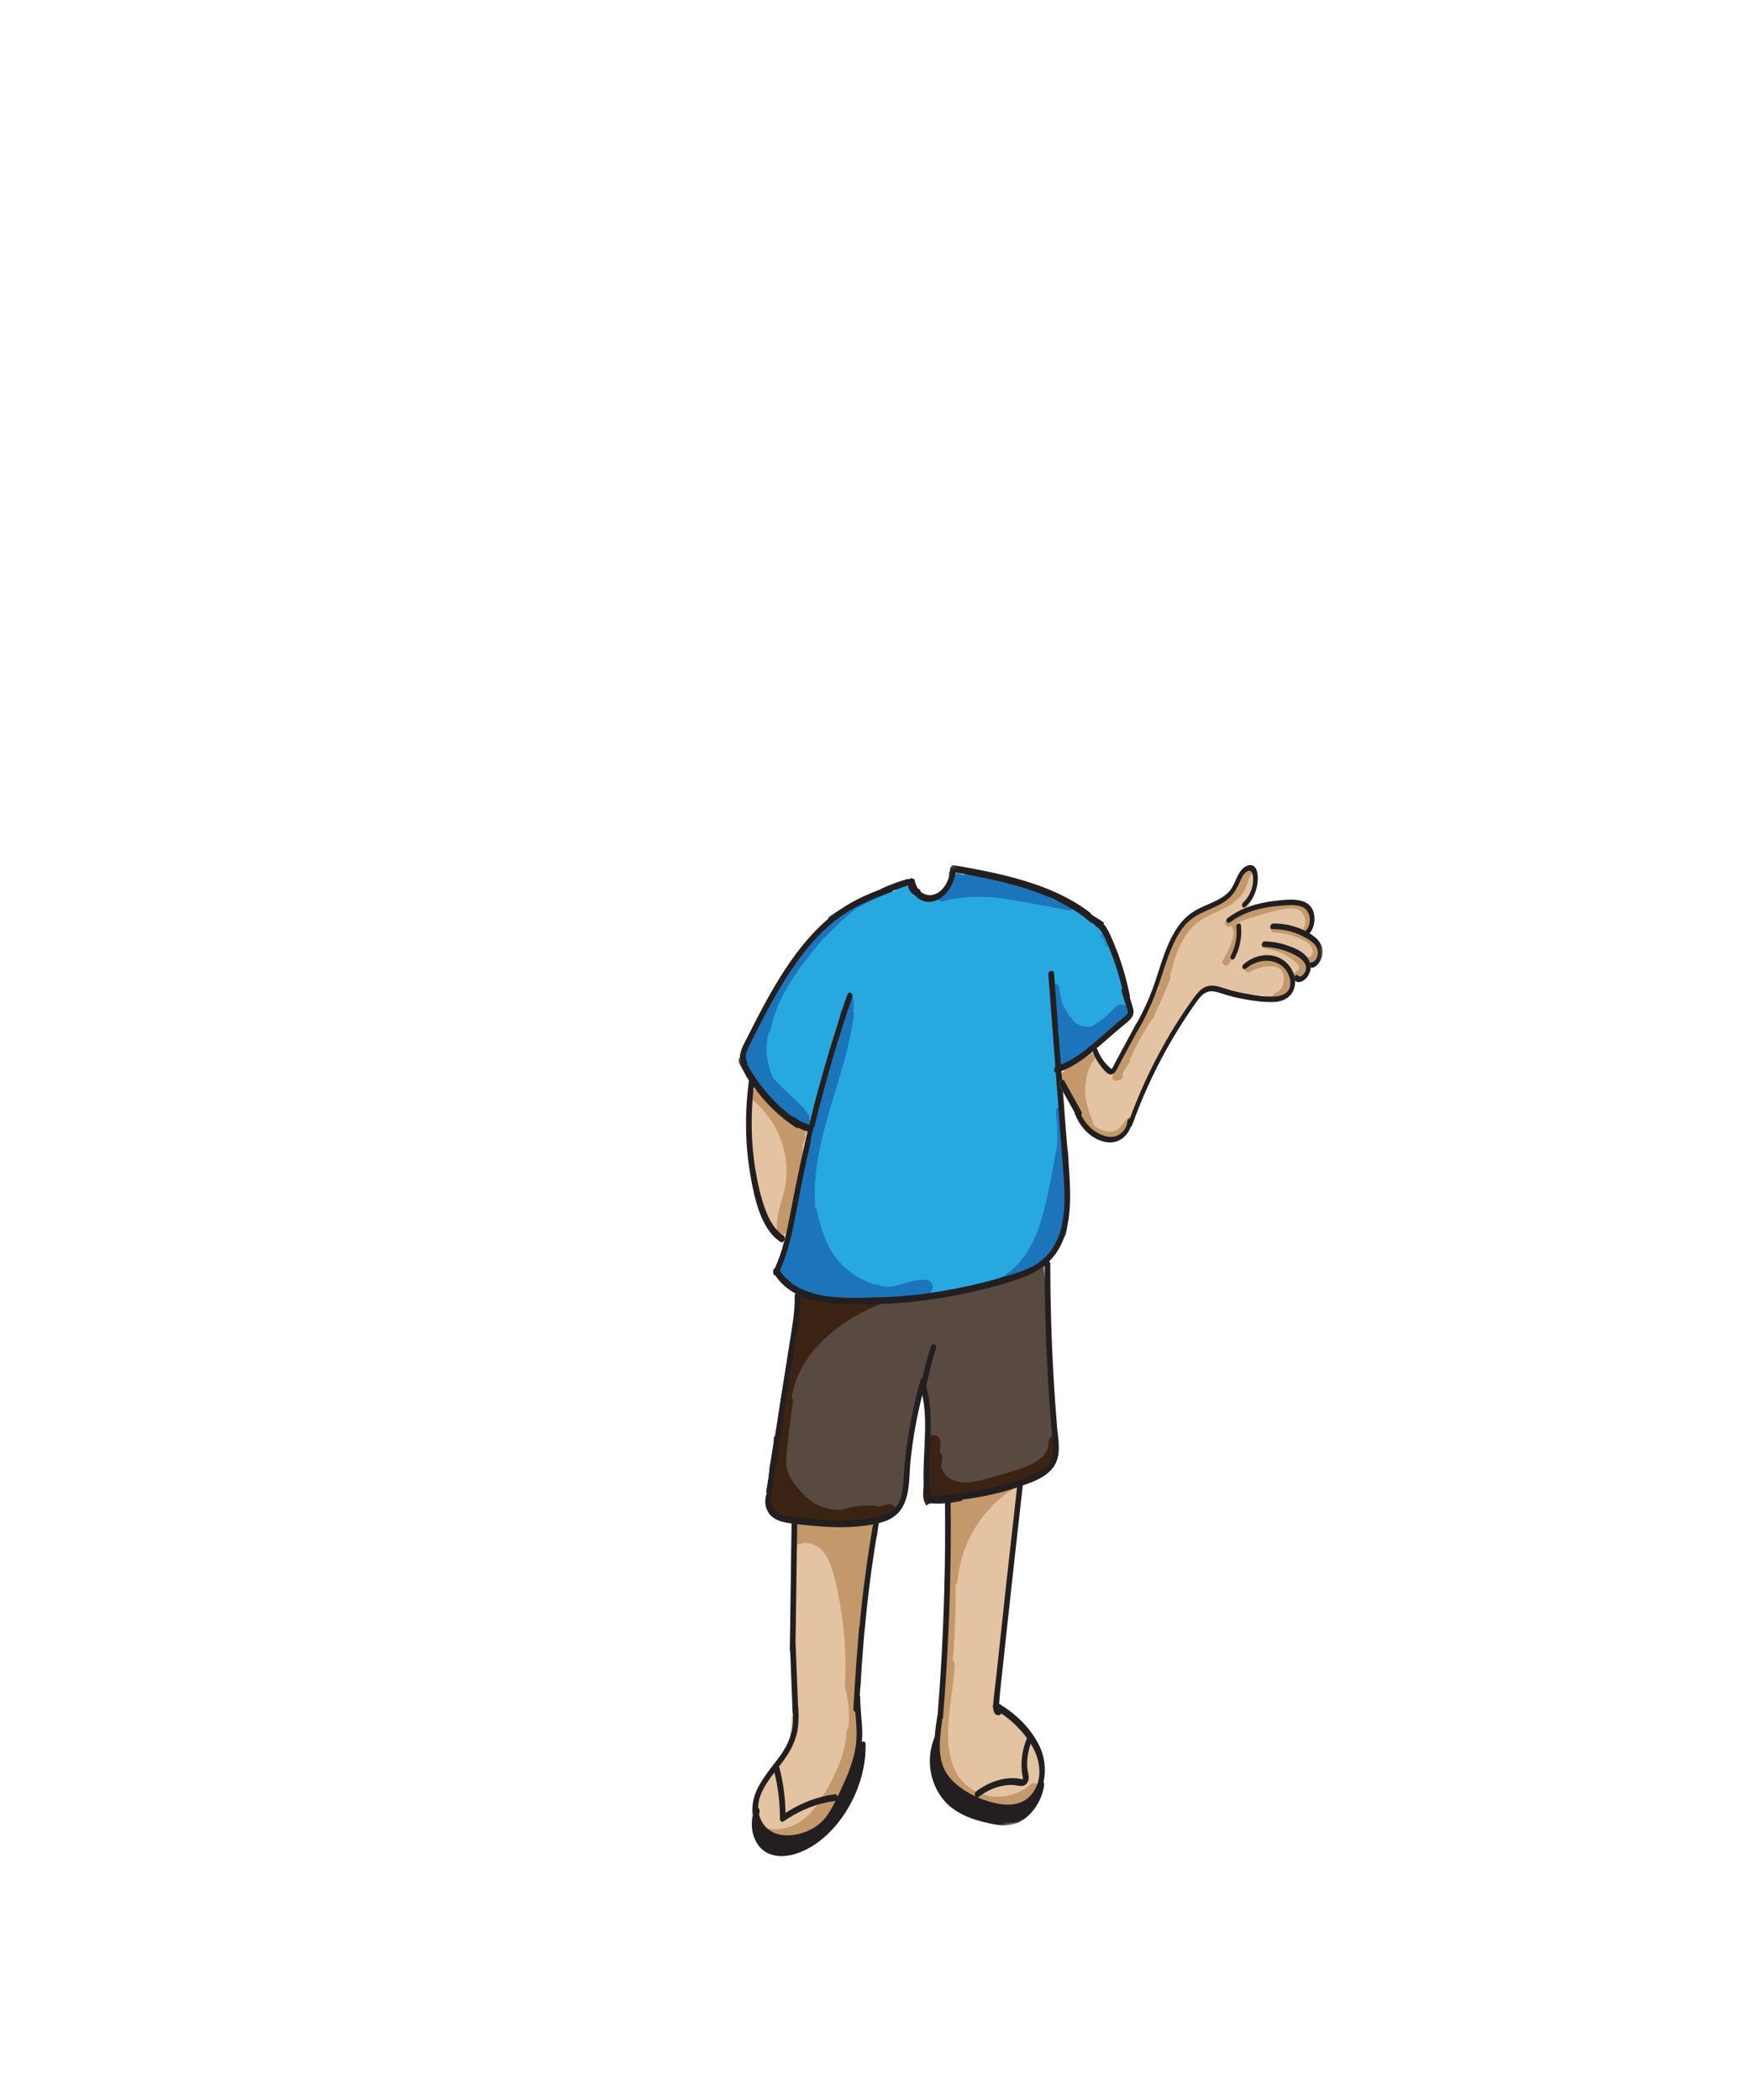 <?xml version="1.0" encoding="UTF-8"?>
<svg width="500px" height="600px" viewBox="0 0 500 600" version="1.1" xmlns="http://www.w3.org/2000/svg" xmlns:xlink="http://www.w3.org/1999/xlink">
    <title>explaining</title>
    <defs>
        <polyline id="path-1" points="167.954 0.961 167.438 278.565 0.628 312 1.143 34.396"></polyline>
        <polyline id="path-3" points="167.954 0.961 167.438 278.565 0.628 312 1.143 34.396"></polyline>
        <polyline id="path-5" points="167.954 0.961 167.438 278.565 0.628 312 1.143 34.396"></polyline>
        <polyline id="path-7" points="167.954 0.961 167.438 278.565 0.628 312 1.143 34.396"></polyline>
        <polyline id="path-9" points="167.954 0.961 167.438 278.565 0.628 312 1.143 34.396"></polyline>
        <polyline id="path-11" points="167.954 0.961 167.438 278.565 0.628 312 1.143 34.396"></polyline>
    </defs>
    <g id="explaining" stroke="none" stroke-width="1" fill="none" fill-rule="evenodd">
        <g id="body" transform="translate(210, 225)">
            <g id="fill" transform="translate(1.406, 22.942)">
                <path d="M95.397,50.619 C94.943,50.954 94.492,51.291 94.04,51.627 C93.835,51.089 93.659,50.543 93.556,49.977 C93.478,49.552 93.609,49.115 94.003,48.886 C94.342,48.69 94.924,48.705 95.184,49.037 C95.441,49.366 95.775,49.691 96.143,49.949 C95.901,50.179 95.651,50.4 95.397,50.619 M112.173,40.553 C111.806,38.652 111.049,36.86 110.354,35.062 C109.63,33.191 108.906,31.32 108.182,29.449 C108.138,29.336 108.076,29.235 108.006,29.141 C108.064,29.003 108.12,28.864 108.177,28.725 C107.6,26.926 107.007,25.132 106.342,23.37 C106.335,23.346 106.343,23.321 106.335,23.297 C106,22.337 105.665,21.378 105.33,20.418 C105.243,20.17 105.102,19.956 104.87,19.821 C104.865,19.818 104.857,19.817 104.852,19.814 C104.129,18.271 103.305,16.775 102.347,15.339 C101.401,14.937 100.494,14.444 99.635,13.876 C99.511,13.81 99.415,13.717 99.339,13.607 C99.33,13.595 99.322,13.583 99.313,13.57 C99.284,13.523 99.26,13.473 99.24,13.421 C99.128,13.183 99.116,12.916 99.221,12.65 C95.271,10.277 91.147,8.179 86.872,6.514 C79.815,3.766 72.006,3.757 64.967,0.927 C63.947,2.194 62.7,3.466 61.448,4.306 C60.947,5.758 60.277,7.271 58.977,8.171 C57.285,9.343 54.992,9.238 53.185,8.283 C52.878,8.343 52.566,8.372 52.248,8.342 C51.008,8.226 50.035,7.565 49.293,6.601 C49.008,6.231 49.178,5.709 49.485,5.408 C49.441,5.239 49.398,5.07 49.372,4.893 C49.222,4.715 49.079,4.532 48.938,4.348 C47.594,4.761 46.275,5.252 44.961,5.763 C44.949,6.128 44.746,6.476 44.281,6.598 C41.821,7.247 39.273,7.829 36.886,8.765 C22.659,18.25 11.806,32.441 6.185,49.57 C6.125,49.754 6.105,49.925 6.065,50.102 C4.626,52.497 3.108,54.853 1.467,57.141 C2.498,58.812 3.864,60.336 5.076,61.729 C7.215,64.188 9.543,66.642 10.959,69.599 C11.628,70.03 12.307,70.442 13.042,70.762 C13.88,71.126 14.255,72.044 14.246,72.918 C14.397,72.93 14.547,72.941 14.701,72.942 C15.228,72.946 15.615,73.355 15.663,73.857 C16.131,74.078 16.615,74.268 17.119,74.416 C18.117,74.71 19.056,75.727 18.964,76.821 C18.755,79.337 18.031,81.707 17.244,84.067 C17.771,85.091 17.506,86.034 16.877,86.676 C18.373,87.144 20.126,86.969 21.325,85.986 C19.117,97.537 17.054,109.116 15.103,120.716 C17.427,121.859 19.85,122.795 22.151,123.986 C22.251,124.038 22.334,124.106 22.421,124.169 C24.189,124.624 25.951,125.124 27.729,125.508 C30.985,124.872 34.384,125.534 37.683,125.366 C42.181,125.137 46.649,124.42 51.139,124.079 C53.402,123.908 55.668,123.761 57.934,123.599 C58.346,123.495 58.758,123.389 59.17,123.286 C63.207,122.288 67.295,121.408 71.447,121.056 C71.927,121.015 72.409,120.995 72.891,120.976 C72.788,120.525 72.966,120.046 73.561,119.955 C78.137,119.258 81.715,116.203 85.774,114.216 C85.799,114.175 85.809,114.133 85.841,114.093 C87.978,111.445 90.522,109.28 91.799,106.048 C92.197,105.042 92.496,104.016 92.731,102.977 C92.978,101.769 93.17,100.548 93.294,99.313 C93.401,98.108 93.447,96.894 93.452,95.679 C93.453,95.394 93.561,95.183 93.716,95.029 C93.701,94.678 93.683,94.326 93.671,93.974 C93.479,92.638 93.281,91.301 93.259,89.95 C93.083,87.554 93.066,85.14 92.716,82.759 C92.683,82.536 92.735,82.346 92.818,82.176 C92.472,78.914 92.049,75.66 91.911,72.381 C91.9,72.132 91.984,71.947 92.102,71.798 C91.719,69.386 91.02,67.016 91.14,64.551 C91.15,64.36 91.227,64.191 91.335,64.044 C91.322,63.939 91.31,63.834 91.297,63.729 C91.25,63.651 91.202,63.572 91.175,63.471 C90.807,62.068 90.756,60.646 90.755,59.203 C90.755,58.685 91.05,58.401 91.409,58.313 C92.129,57.179 93.433,56.598 94.468,55.828 C94.456,55.611 94.435,55.392 94.417,55.174 C95.585,54.343 96.74,53.465 97.811,52.508 C101.513,49.729 105.157,46.9 108.146,43.344 C108.324,43.212 108.504,43.083 108.681,42.951 C109.355,42.446 110.07,42.012 110.276,41.151 C110.42,41.635 111.006,41.911 111.475,41.783 C112.03,41.63 112.276,41.085 112.173,40.553" id="Fill-1" fill="#27A9E0"></path>
                <path d="M44.534,5.755 C44.522,6.12 44.32,6.467 43.86,6.589 C40.122,7.584 36.172,8.403 32.927,10.618 C32.382,10.99 31.865,10.692 31.64,10.23 C29.603,11.351 27.602,12.54 25.644,13.801 C25.235,14.064 25.126,14.476 25.206,14.848 C22.594,17.285 20.222,19.964 18.134,22.867 C18.052,22.98 18.01,23.109 17.996,23.243 C15.722,25.998 13.587,28.868 11.638,31.863 C11.114,32.667 10.573,33.49 10.042,34.33 C9.982,34.395 9.917,34.449 9.87,34.542 C9.818,34.642 9.772,34.745 9.721,34.846 C8.384,37 7.148,39.27 6.496,41.67 C6.292,41.673 6.09,41.709 5.892,41.761 C5.45,42.737 4.981,43.702 4.457,44.636 C3.325,47.472 1.47,49.99 0.437,52.887 C0.347,53.138 0.187,53.298 -1.0658141e-14,53.4 C0.182,54.441 0.582,55.428 1.092,56.374 C0.897,56.589 0.788,56.882 0.884,57.248 C2.138,62.032 6.43,64.811 9.601,68.255 C9.833,68.505 10.107,68.575 10.369,68.543 C10.542,68.852 10.71,69.164 10.862,69.485 C11.526,69.917 12.198,70.335 12.928,70.654 C13.449,70.882 13.787,71.33 13.968,71.846 C14.304,72.027 14.637,72.212 14.994,72.364 C15.433,72.55 15.89,72.656 16.332,72.658 C16.349,72.672 16.363,72.689 16.381,72.702 C17.112,73.237 18.085,73.509 18.987,73.449 C19.31,73.427 19.572,73.314 19.772,73.055 C19.977,72.79 20.013,72.507 19.951,72.183 C19.923,72.03 19.875,71.881 19.827,71.733 C19.889,71.255 19.801,70.761 19.54,70.345 C19.326,70.004 19.014,69.72 18.655,69.533 C18.551,69.13 18.347,68.749 18.024,68.437 C15.334,65.835 12.576,63.285 9.975,60.593 C9.871,60.486 9.772,60.378 9.67,60.271 C9.623,60.206 9.574,60.142 9.527,60.077 C7.586,56.032 7.128,51.405 8.217,47.052 C8.472,46.965 8.683,46.761 8.753,46.397 C10.664,36.317 17.262,28.147 23.616,20.431 C23.718,20.308 23.773,20.179 23.809,20.048 C24.025,20.04 24.245,19.961 24.438,19.751 C27.121,16.852 30.022,14.164 33.111,11.702 C37.126,9.517 41.285,7.6 45.567,5.984 C45.994,5.823 46.178,5.474 46.21,5.113 C45.649,5.321 45.092,5.537 44.534,5.755" id="Fill-3" fill="#1C75BB"></path>
                <path d="M53.155,117.771 C50.516,117.52 47.995,118.421 45.5,119.137 C43.52,119.705 41.393,120.148 39.688,119.226 C39.266,118.997 38.791,118.934 38.342,119.008 C34.448,117.764 30.975,115.505 28.248,112.412 C24.685,108.372 23.184,103.16 22.038,98.011 C21.951,97.623 21.78,97.33 21.564,97.104 C20.28,82.708 26.171,68.632 29.869,54.948 C31.04,50.618 31.979,46.249 32.575,41.801 C32.618,41.484 32.536,41.183 32.388,40.911 C32.647,39.622 32.63,38.286 32.307,37.007 C32.204,36.599 31.772,36.254 31.343,36.273 C30.864,36.294 30.554,36.579 30.379,37.007 C29.938,38.083 29.586,39.189 29.277,40.31 C28.889,40.681 28.654,41.215 28.575,41.801 C27.002,53.553 22.522,64.635 19.732,76.102 C19.781,76.298 19.809,76.498 19.793,76.704 C19.598,79.061 18.951,81.289 18.228,83.501 C18.198,83.689 18.169,83.878 18.14,84.066 C18.662,85.226 18.2,86.273 17.353,86.868 C17.087,87.685 16.797,88.492 16.375,89.244 C15.695,91.808 15.709,94.814 15.223,97.324 C14.558,100.765 13.629,104.159 12.449,107.46 C12.357,108.005 12.259,108.55 12.15,109.091 C11.766,110.992 11.255,112.886 10.49,114.671 C10.303,115.106 10.14,115.535 10.02,115.97 C10.195,116.203 10.361,116.441 10.518,116.684 C10.671,116.861 10.821,117.04 10.985,117.208 C11.208,117.436 11.44,117.656 11.68,117.868 C11.801,117.974 11.923,118.078 12.047,118.18 C12.08,118.208 12.103,118.226 12.13,118.247 C13.209,119.035 14.349,119.716 15.539,120.324 C17.968,121.566 20.528,122.533 22.948,123.797 C23.043,123.847 23.123,123.912 23.207,123.973 C23.377,124.018 23.548,124.058 23.718,124.103 C28.985,124.183 34.315,123.67 39.574,123.425 C39.575,123.425 39.575,123.424 39.576,123.424 C41.537,123.928 43.613,123.737 45.618,123.247 C48.136,122.631 50.532,121.521 53.155,121.771 C54.232,121.874 55.155,120.778 55.155,119.771 C55.155,118.604 54.235,117.874 53.155,117.771" id="Fill-5" fill="#1C75BB"></path>
                <path d="M81.257,116.727 C81.914,116.494 82.571,116.261 83.226,116.02 C83.401,115.956 83.574,115.889 83.749,115.823 C84.799,115.196 85.855,114.58 86.944,114.041 C86.97,114.001 86.98,113.959 87.012,113.919 C88.063,112.606 89.212,111.411 90.259,110.146 C90.415,109.815 90.564,109.479 90.702,109.142 C91.07,108.245 91.348,107.326 91.593,106.398 C92.093,106.204 92.528,105.851 92.832,105.343 C93.327,104.515 93.349,103.583 93.424,102.649 C93.454,102.275 93.484,101.9 93.514,101.526 C93.775,100.113 93.896,98.673 93.858,97.238 C93.857,97.182 93.844,97.128 93.837,97.073 C93.913,95.693 93.904,94.31 93.822,92.932 C93.91,92.468 93.845,92.059 93.676,91.714 C93.612,91.506 93.528,91.308 93.411,91.132 C93.41,91.073 93.413,91.015 93.412,90.956 C93.41,90.819 93.394,90.685 93.364,90.555 C93.543,90.394 93.67,90.158 93.693,89.842 C93.81,88.178 93.785,86.517 93.639,84.865 C93.729,84.388 93.82,83.914 93.911,83.439 C93.88,83.17 93.858,82.901 93.819,82.633 C93.795,82.473 93.811,82.328 93.849,82.194 C93.741,81.423 93.631,80.653 93.551,79.879 C93.361,79.719 93.148,79.588 92.918,79.496 C92.9,79.243 92.881,78.991 92.861,78.738 C92.928,77.835 92.862,76.927 92.649,76.017 C92.631,73.727 92.48,71.442 92.169,69.162 C91.996,67.892 90.07,68.433 90.24,69.693 C90.72,73.208 90.788,76.764 90.512,80.299 C90.449,80.438 90.397,80.59 90.362,80.762 C88.871,88.248 87.8,96.024 85.231,103.237 C83.101,109.214 79.394,114.823 73.511,117.604 C72.239,118.205 72.274,119.505 72.941,120.385 C74.183,119.456 75.734,118.827 77.077,118.279 C78.454,117.717 79.857,117.224 81.257,116.727" id="Fill-7" fill="#1C75BB"></path>
                <path d="M94.553,10.233 C92.859,9.925 91.165,9.605 89.471,9.284 C89.391,9.127 89.269,8.983 89.049,8.887 C88.823,8.789 88.597,8.691 88.37,8.592 C88.367,8.214 88.159,7.84 87.671,7.678 C86.695,7.356 85.718,7.033 84.74,6.711 C84.74,6.633 84.719,6.559 84.701,6.484 C84.734,6.478 84.77,6.482 84.8,6.474 C85.88,6.879 87.022,7.138 88.169,7.393 C87.46,7.088 86.749,6.787 86.032,6.505 C85.453,6.278 84.865,6.084 84.278,5.891 C84.16,5.818 84.025,5.769 83.864,5.746 C78.477,4.05 72.752,3.588 67.341,1.97 C66.915,1.958 66.486,1.959 66.049,1.989 C66.046,1.99 66.041,1.992 66.037,1.993 C65.312,1.966 64.585,1.972 63.858,1.978 C63.153,1.737 62.444,1.518 61.705,1.476 C61.694,1.511 61.682,1.547 61.672,1.583 C61.669,1.596 61.664,1.609 61.66,1.623 C61.565,1.144 61.237,0.699 60.688,0.724 C60.203,0.745 59.615,1.168 59.688,1.724 C59.73,2.042 59.748,2.362 59.736,2.683 C59.731,2.836 59.715,2.986 59.702,3.138 C59.702,3.148 59.703,3.143 59.702,3.148 C59.7,3.16 59.7,3.162 59.694,3.19 C59.676,3.279 59.66,3.369 59.642,3.459 C59.577,3.757 59.49,4.051 59.383,4.337 C59.379,4.35 59.344,4.433 59.328,4.475 C59.309,4.519 59.276,4.592 59.27,4.604 C59.197,4.756 59.118,4.905 59.035,5.051 C58.959,5.184 58.877,5.314 58.792,5.441 C58.749,5.504 58.705,5.566 58.66,5.629 C58.644,5.655 58.645,5.654 58.635,5.669 C58.63,5.673 58.635,5.667 58.623,5.682 C58.42,5.931 58.202,6.167 57.965,6.383 C57.865,6.475 57.761,6.563 57.654,6.648 C57.627,6.667 57.577,6.704 57.563,6.713 C57.501,6.757 57.438,6.8 57.373,6.841 C57.233,6.932 57.087,7.016 56.94,7.094 C56.871,7.13 56.803,7.165 56.734,7.197 C56.697,7.215 56.452,7.317 56.636,7.243 C56.136,7.445 55.782,7.909 55.938,8.472 C56.051,8.885 56.517,9.262 56.968,9.219 C57.179,9.517 57.538,9.703 57.998,9.58 C63.995,7.965 70.043,8.017 76.148,8.958 C82.126,9.879 88.072,11.079 94.022,12.162 C95.281,12.391 95.82,10.463 94.553,10.233" id="Fill-9" fill="#1C75BB"></path>
                <path d="M103.687,20.11 C104.142,21.041 104.509,21.976 104.798,22.938 C104.851,22.771 104.906,22.606 104.958,22.439 C104.475,21.209 103.956,19.994 103.367,18.811 C103.267,19.087 103.163,19.361 103.063,19.637 C103.308,19.671 103.539,19.807 103.687,20.11" id="Fill-11" fill="#1C75BB"></path>
                <path d="M110.744,39.828 C109.807,38.891 108.14,38.844 107.208,39.828 C106.275,40.813 105.292,41.766 104.291,42.696 C103.582,43.273 102.849,43.815 102.056,44.336 C101.563,44.66 101.056,44.96 100.551,45.264 C100.369,45.268 100.186,45.288 100,45.33 C99.913,45.35 99.825,45.361 99.738,45.378 C99.305,45.416 98.872,45.413 98.438,45.376 C97.978,45.29 97.53,45.164 97.092,45.001 C96.693,44.809 96.312,44.587 95.95,44.333 C95.648,44.076 95.367,43.798 95.108,43.497 C95.002,43.345 94.89,43.196 94.795,43.035 C94.61,42.726 94.351,42.47 94.055,42.266 C94.006,42.218 93.955,42.173 93.916,42.105 C93.67,41.687 93.485,41.242 93.301,40.797 C91.86,39.416 91.481,36.152 91.331,34.4 C91.177,32.613 88.691,32.595 88.848,34.4 C89.069,36.967 89.429,39.764 90.812,41.787 C90.624,42.015 90.513,42.321 90.551,42.704 C90.559,42.784 90.567,42.864 90.575,42.944 C90.073,43.712 89.97,44.705 90.477,45.558 C90.611,45.784 90.755,46.001 90.905,46.213 C91.102,48.169 91.3,50.125 91.497,52.082 C91.476,52.103 91.452,52.12 91.432,52.141 C90.497,53.167 90.047,54.677 90.503,56.019 C90.906,57.206 91.973,57.981 93.246,57.81 C93.636,57.758 93.963,57.626 94.244,57.444 C94.358,57.443 94.474,57.432 94.59,57.402 C95.005,57.134 95.418,56.87 95.782,56.572 C96.098,56.313 96.509,56.224 96.863,56.385 C97.313,55.536 97.694,54.657 98.038,53.762 C98.104,53.721 98.174,53.682 98.239,53.641 C99.743,52.69 101.206,51.676 102.622,50.599 C104.35,49.287 106.008,47.896 107.601,46.434 C108.73,45.505 109.795,44.498 110.744,43.364 C111.609,42.329 111.758,40.842 110.744,39.828" id="Fill-13" fill="#1C75BB"></path>
                <path d="M165.637,21.865 C164.78,20.097 163.048,19.312 161.238,18.902 C161.031,18.71 160.823,18.524 160.608,18.359 C161.566,18.411 162.469,17.989 162.989,17.168 C164.728,14.423 162.262,10.96 159.702,9.875 C156.746,8.622 153.245,9.439 150.236,10.105 C148.245,10.546 146.337,11.185 144.577,12.127 C145.237,11.137 145.875,10.135 146.423,9.096 C147.577,6.914 147.738,4.57 147.732,2.15 C147.726,0.21 144.898,-0.68 143.939,1.131 C142.567,3.721 141.038,6.222 139.369,8.634 C138.698,8.44 137.94,8.466 137.155,8.835 C126.66,13.78 122.573,22.609 119.302,33.129 C119.112,33.742 119.124,34.29 119.263,34.773 C116.12,41.561 112.675,48.205 108.941,54.708 C108.654,55.206 108.538,55.694 108.531,56.159 L106.21,59.361 C105.278,57.854 103.746,56.586 103.097,54.894 C102.23,52.63 99.871,52.077 97.993,53.558 C96.076,55.069 93.415,56.6 92.04,58.642 C91.254,59.813 91.66,61.332 92.519,62.311 C92.561,62.359 92.603,62.407 92.645,62.456 C92.698,62.517 92.764,62.572 92.826,62.628 C92.856,62.696 92.885,62.762 92.913,62.83 L92.912,62.831 C92.913,62.835 92.916,62.838 92.918,62.842 C94.055,65.511 95.394,67.998 96.998,70.338 C97.032,70.518 97.081,70.703 97.156,70.894 C98.621,74.655 102.642,79.689 107.356,77.79 C111.183,76.249 112.418,70.753 113.356,66.713 C114.885,64.023 116.094,61.199 117.207,58.336 C117.311,58.225 117.416,58.12 117.511,57.989 C120.427,53.927 122.51,49.415 124.694,44.954 C125.118,44.718 125.508,44.369 125.817,43.852 C128.173,39.887 131.156,36.521 134.651,33.737 C134.893,34.057 135.228,34.31 135.657,34.429 C139.29,35.439 143.035,35.974 146.791,36.273 C147.718,36.347 148.713,36.444 149.714,36.48 C151.895,38.19 155.292,37.688 156.934,35.229 C157.839,33.872 158.062,32.393 157.825,30.959 C158.256,31.361 158.837,31.493 159.405,31.415 C160.118,31.511 160.85,31.237 161.345,30.477 C162.048,29.4 162.196,28.164 161.871,26.936 C161.828,26.774 161.772,26.627 161.702,26.494 C161.66,26.281 161.606,26.069 161.534,25.864 C161.505,25.778 161.465,25.701 161.433,25.619 C161.595,25.861 161.776,26.092 162.036,26.271 C163.244,27.105 164.923,26.775 165.661,25.465 C166.286,24.354 166.175,22.979 165.637,21.865" id="Fill-15" fill="#E4C3A2"></path>
                <path d="M112.073,71.672 C111.714,71.316 110.983,71.248 110.634,71.672 C109.838,72.637 109.088,73.696 108.177,74.558 C107.36,75.33 106.293,75.428 105.212,75.345 C103.531,75.215 101.927,74.378 100.806,73.133 C100.896,72.941 100.916,72.717 100.824,72.479 C99.662,69.464 98.476,66.369 98.676,63.086 C98.84,60.386 99.338,56.953 101.244,54.879 C102.125,53.92 100.689,52.488 99.804,53.451 C99.714,53.55 99.642,53.66 99.557,53.762 C99.326,53.699 99.07,53.72 98.826,53.872 C96.787,55.134 94.749,56.43 92.814,57.848 C92.09,58.379 91.616,59.016 91.806,59.95 C92.007,60.936 92.465,61.924 92.831,62.86 C94.178,66.308 95.879,69.61 98.253,72.461 C97.592,72.903 97.505,74.069 98.484,74.255 C98.733,74.302 98.982,74.349 99.231,74.396 C100.708,76.061 102.77,77.116 105.027,77.347 C106.352,77.483 107.848,77.323 108.952,76.528 C110.2,75.63 111.106,74.271 112.073,73.099 C112.421,72.677 112.489,72.085 112.073,71.672" id="Fill-17" fill="#C3996B"></path>
                <path d="M144.886,0.285 C143.739,1.368 143.396,2.795 142.917,4.237 C142.358,5.926 141.24,7.268 139.817,8.33 C136.918,10.49 133.306,11.4 130.317,13.411 C124.952,17.02 122.804,23.309 121.121,29.236 C120.561,30.646 120.081,32.081 119.695,33.556 C119.632,33.795 119.67,33.996 119.746,34.176 C119.598,34.536 119.46,34.9 119.31,35.26 C119.212,35.336 119.128,35.437 119.065,35.568 C118.197,37.357 117.431,39.189 116.729,41.047 C116.726,41.051 116.722,41.053 116.72,41.056 C114.679,44.08 112.842,47.224 111.209,50.476 C111.099,50.559 110.998,50.672 110.916,50.827 C110.127,52.326 109.339,53.824 108.55,55.322 C108.402,55.604 108.39,55.871 108.463,56.102 C108.167,56.507 107.921,56.926 107.736,57.365 C107.34,58.046 106.946,58.728 106.551,59.409 C105.952,60.44 107.34,61.345 108.104,60.649 C108.67,60.744 109.313,60.44 109.305,59.705 C109.3,59.303 109.355,58.923 109.451,58.558 C110.092,57.51 110.733,56.461 111.374,55.413 C111.541,55.139 111.549,54.87 111.47,54.634 C113.26,50.67 115.363,46.866 117.74,43.221 C117.973,43.117 118.175,42.927 118.284,42.63 C118.637,41.646 119.017,40.674 119.418,39.712 C119.552,39.631 119.671,39.523 119.748,39.351 C120.894,36.781 121.972,34.183 122.979,31.556 C123.13,31.161 123.011,30.85 122.783,30.637 C122.819,30.577 122.864,30.531 122.89,30.46 L123.593,28.556 C123.663,28.365 123.646,28.189 123.595,28.025 C125.252,22.55 127.533,17.146 132.848,14.249 C135.797,12.642 139.037,11.611 141.655,9.445 C142.779,8.514 143.76,7.368 144.384,6.047 C145.054,4.628 145.139,2.831 146.325,1.712 C147.277,0.815 145.835,-0.611 144.886,0.285" id="Fill-19" fill="#C3996B"></path>
                <path d="M157.301,30.416 C157.053,29.079 156.318,27.844 155.196,27.053 C153.817,26.082 151.997,26.005 150.374,26.191 C148.386,26.418 146.49,27.018 144.744,27.992 C143.603,28.629 144.627,30.373 145.772,29.734 C147.27,28.899 148.941,28.339 150.657,28.179 C152.045,28.05 153.697,28.07 154.635,29.264 C156.099,31.126 155.455,34.954 153.018,35.727 C151.775,36.121 152.307,38.07 153.559,37.673 C156.541,36.728 157.83,33.274 157.301,30.416" id="Fill-21" fill="#C3996B"></path>
                <path d="M161.538,26.842 C161.414,26.703 161.278,26.624 161.14,26.574 C160.593,25.81 159.811,25.168 159.108,24.626 C156.556,22.659 153.52,21.486 150.31,21.155 C149.764,21.098 149.293,21.659 149.293,22.163 C149.293,22.756 149.762,23.116 150.31,23.173 C152.786,23.428 155.17,24.341 157.216,25.736 C157.712,26.074 158.18,26.444 158.626,26.843 C159.022,27.199 159.473,27.591 159.692,28.088 C160.112,29.035 158.99,29.709 158.302,30.121 C157.871,30.378 157.682,30.922 157.885,31.381 C158.07,31.798 158.609,32.156 159.086,31.965 C159.167,31.933 159.247,31.895 159.328,31.861 C159.328,31.862 159.329,31.863 159.329,31.863 C159.334,31.861 159.339,31.858 159.343,31.855 C160.314,31.451 161.295,30.943 161.825,29.997 C162.402,28.969 162.33,27.729 161.538,26.842" id="Fill-23" fill="#C3996B"></path>
                <path d="M163.395,19.829 C161.971,18.758 160.222,18.061 158.535,17.517 C156.632,16.904 154.645,16.564 152.649,16.456 C151.339,16.386 151.343,18.405 152.649,18.475 C155.633,18.635 158.697,19.404 161.306,20.877 C162.277,21.425 163.421,22.243 163.63,23.416 C163.764,24.162 163.519,25.189 162.706,25.441 C161.459,25.826 161.992,27.775 163.247,27.387 C164.793,26.909 165.665,25.441 165.697,23.879 C165.732,22.2 164.691,20.804 163.395,19.829" id="Fill-25" fill="#C3996B"></path>
                <path d="M162.81,12.385 C161.543,10.171 159.15,9.43 156.697,9.623 C153.646,9.862 150.634,10.76 147.722,11.643 C144.774,12.536 141.757,13.379 139.098,14.966 C137.977,15.635 138.998,17.381 140.125,16.709 C140.251,16.634 140.385,16.576 140.514,16.504 C140.47,16.715 140.505,16.948 140.666,17.187 C141.527,18.464 140.778,20.28 140.328,21.582 C139.743,23.275 138.948,24.881 137.994,26.399 C137.299,27.504 139.059,28.518 139.751,27.417 C140.861,25.652 141.755,23.752 142.407,21.775 C142.991,20 143.559,17.853 142.424,16.169 C142.29,15.971 142.123,15.845 141.941,15.776 C143.513,15.065 145.164,14.542 146.825,14.03 C149.218,13.292 151.62,12.556 154.079,12.056 C156.068,11.651 158.853,10.994 160.47,12.625 C161.67,13.835 161.93,15.771 161.043,17.218 C160.361,18.331 162.121,19.346 162.801,18.237 C163.897,16.45 163.844,14.192 162.81,12.385" id="Fill-27" fill="#C3996B"></path>
                <path d="M17.932,73.675 C17.731,73.675 17.55,73.707 17.381,73.752 C16.625,72.91 15.654,72.196 14.723,71.485 C12.286,69.62 9.848,67.757 7.41,65.893 C7.146,65.691 6.878,65.585 6.617,65.544 C6.618,65.532 6.616,65.521 6.616,65.509 C6.617,65.503 6.618,65.498 6.619,65.491 C6.63,65.473 6.637,65.46 6.651,65.436 C7.174,64.529 6.892,63.206 5.933,62.699 C4.979,62.195 3.756,62.449 3.197,63.417 C2.103,65.311 2.832,67.597 3.354,69.622 C2.36,69.863 1.478,70.767 1.747,72.056 C3.245,79.217 2.787,87.691 5.522,94.478 C5.579,94.621 5.65,94.755 5.726,94.883 C6.384,97.49 7.828,99.229 8.392,101.859 C8.306,102.469 9.145,102.622 9.058,103.232 C8.908,104.3 10.147,105.251 11.283,105.563 C12.22,105.82 13.591,105.242 13.743,104.166 C13.789,103.836 13.836,103.506 13.882,103.176 C14.257,102.703 14.404,102.073 14.266,101.408 C14.241,101.285 14.21,101.163 14.184,101.04 C14.832,96.419 15.48,91.797 16.228,87.191 C16.266,86.951 16.31,86.714 16.349,86.475 C16.397,86.308 16.448,86.142 16.495,85.975 C16.898,84.564 17.291,83.15 17.674,81.734 C18.046,80.363 18.546,78.95 18.693,77.53 C20.469,76.825 20.222,73.675 17.932,73.675" id="Fill-29" fill="#E4C3A2"></path>
                <path d="M18.193,78.655 C18.541,78.089 18.685,77.498 18.678,76.904 C18.678,76.839 18.674,76.776 18.671,76.711 C18.664,76.6 18.651,76.49 18.633,76.379 C18.621,76.288 18.614,76.197 18.593,76.106 C18.963,75.544 18.985,74.631 18.422,74.196 C17.635,73.586 16.858,72.964 16.074,72.35 C15.978,72.266 15.881,72.181 15.784,72.103 C12.689,69.608 9.569,67.142 6.461,64.662 C6.294,64.528 6.117,64.441 5.938,64.384 C5.721,64.199 5.505,64.012 5.283,63.834 C3.791,62.637 1.655,64.747 3.162,65.955 C8.401,70.155 11.959,76.038 13.012,82.695 C13.529,85.959 13.379,89.341 12.594,92.548 C11.727,96.096 10.318,99.53 10.558,103.251 C10.662,104.856 13.107,105.386 13.505,103.65 C14.897,97.563 16.156,91.446 17.27,85.302 C17.636,83.281 18.144,81.129 17.91,79.062 C17.956,79.006 17.99,78.948 18.031,78.891 C18.087,78.813 18.144,78.737 18.193,78.655" id="Fill-31" fill="#C3996B"></path>
                <path d="M39.342,189.641 C38.987,188.493 37.764,188.059 36.548,188.231 C33.015,188.729 29.481,189.228 25.947,189.727 C22.861,190.163 19.358,191.073 16.264,190.306 C16.009,190.243 15.771,190.224 15.544,190.23 C15.903,193.419 15.434,196.612 15.409,199.82 C15.407,200.091 15.306,200.308 15.152,200.465 C15.791,204.662 14.994,208.82 14.962,213.025 C14.961,213.128 14.933,213.217 14.905,213.305 C15.612,218.623 16.02,224.017 15.633,229.364 C15.608,229.72 15.425,229.968 15.186,230.119 L15.186,241.674 C15.186,242.048 15.003,242.295 14.759,242.444 C14.76,245.337 14.49,248.207 13.538,251.024 C13.489,251.17 13.461,251.311 13.446,251.448 C11.385,254.386 9.251,257.283 7.023,260.122 C6.195,261.177 5.38,262.267 4.678,263.401 C4.678,263.493 4.685,263.581 4.655,263.683 C3.873,266.384 3.224,269.135 3.329,271.954 C3.372,272.062 3.4,272.178 3.394,272.299 C3.384,272.5 3.386,272.701 3.387,272.901 C3.447,273.608 3.528,274.314 3.662,275.01 C3.818,275.142 3.968,275.28 4.138,275.397 C4.595,275.711 5.079,275.947 5.578,276.138 C5.86,276.519 6.273,276.817 6.816,276.93 C9.571,277.503 12.378,277.205 14.846,276.212 C14.873,276.212 14.896,276.217 14.923,276.216 C18.587,276.069 20.917,274.022 22.698,271.521 C23.633,270.822 24.53,270.086 25.37,269.294 C25.778,268.911 26.035,268.4 26.035,267.867 C26.035,267.706 26.001,267.537 25.951,267.369 C29.805,260.305 34.266,252.787 33.587,244.865 C33.743,244.516 33.791,244.11 33.671,243.654 C32.501,239.198 33.253,234.533 33.69,230.033 C34.159,225.184 34.629,220.337 35.099,215.489 C35.153,214.933 34.978,214.505 34.68,214.189 C35.136,206.651 36.392,199.189 38.452,191.86 C39.206,191.385 39.576,190.401 39.342,189.641" id="Fill-33" fill="#E4C3A2"></path>
                <path d="M85.723,253.093 C84.381,249.361 82.136,245.922 79.138,243.307 C77.485,241.865 75.621,240.616 73.378,240.421 C73.295,240.413 73.211,240.418 73.128,240.415 C73.335,236.226 73.738,232.048 74.371,227.901 C74.901,227.508 75.232,226.867 75.285,226.158 C75.866,218.494 76.446,210.83 77.026,203.166 C77.051,202.828 76.964,202.509 76.812,202.219 C77.779,194.889 78.703,187.554 79.54,180.208 C79.566,179.984 79.529,179.77 79.463,179.564 C79.681,178.554 79.889,177.542 80.126,176.536 C80.576,174.63 78.652,173.301 76.973,174.113 C71.891,176.569 66.589,178.503 61.132,179.944 C59.496,180.376 59.293,182.096 59.994,183.203 C59.991,183.228 59.984,183.253 59.981,183.278 C59.941,183.626 59.946,183.965 59.977,184.299 C59.773,184.612 59.649,185.002 59.663,185.482 C59.77,189.129 59.876,192.775 59.983,196.421 C60.023,197.798 60.051,199.178 60.134,200.554 L60.12,200.734 C60.106,200.917 60.131,201.093 60.173,201.264 C60.179,201.331 60.178,201.399 60.184,201.467 C60.229,201.975 60.275,202.551 60.353,203.135 C59.921,203.647 59.766,204.346 59.896,205.094 C59.966,205.504 60.033,205.913 60.092,206.323 C60.102,206.387 60.111,206.45 60.119,206.514 C60.123,206.542 60.126,206.566 60.131,206.607 C60.154,206.797 60.178,206.987 60.2,207.177 C60.2,207.182 60.2,207.186 60.201,207.191 C60.171,207.469 60.137,207.749 60.111,208.028 C59.909,210.238 59.718,212.45 59.522,214.661 C59.51,214.796 59.52,214.929 59.541,215.061 C59.169,215.444 58.932,215.939 58.999,216.475 C59.619,221.356 58.598,226.407 58.328,231.291 C58.085,235.692 58.032,240.099 58.13,244.505 C57.549,244.827 57.124,245.422 57.12,246.29 C57.11,249.109 57.099,251.929 57.087,254.748 C57.082,256.009 56.968,257.359 57.312,258.588 C57.67,259.871 58.544,260.821 59.491,261.711 C63.053,265.062 67.274,267.861 72.289,268.135 C72.449,268.144 72.604,268.127 72.754,268.094 C72.937,268.07 73.119,268.046 73.302,268.021 C73.531,267.957 73.734,267.848 73.924,267.719 C77.518,268.387 81.401,267.357 83.92,264.605 C86.882,261.37 87.163,257.101 85.723,253.093" id="Fill-35" fill="#E4C3A2"></path>
                <path d="M38.446,188.005 C37.282,186.273 34.845,186.668 32.96,186.787 C31.036,186.908 29.118,187.085 27.206,187.311 C23.245,187.78 19.141,186.673 15.27,187.567 C15.229,187.577 15.198,187.597 15.159,187.609 C15.165,187.651 15.184,187.691 15.185,187.733 C15.192,189.105 15.458,190.456 15.573,191.82 C15.609,192.176 15.631,192.531 15.633,192.881 C15.634,192.988 15.604,193.085 15.572,193.179 C15.901,193.303 16.262,193.345 16.655,193.255 C17.264,193.113 17.878,192.983 18.49,192.852 C18.657,192.893 18.836,192.922 19.029,192.93 C22.51,193.079 24.698,196.065 25.739,198.743 C27.135,202.332 27.843,206.212 28.524,209.953 C29.95,217.795 30.407,225.77 30.022,233.705 C30.013,233.902 30.038,234.079 30.077,234.246 C30.081,234.354 30.096,234.466 30.128,234.583 C31.092,238.233 31.382,242.017 30.985,245.75 C30.713,245.991 30.524,246.325 30.507,246.762 C30.348,250.625 29.169,254.349 27.566,257.917 C26.088,261.206 24.342,264.501 22.217,267.495 C20.303,270.191 17.766,272.809 14.365,273.985 C11.317,275.04 7.559,275.102 4.954,273.113 C4.456,272.733 3.89,272.666 3.387,272.787 C3.387,273.15 3.397,273.513 3.425,273.876 C3.475,274.5 3.52,274.823 3.63,275.435 C3.669,275.65 3.728,275.861 3.773,276.076 C6.697,277.769 10.251,278.118 13.684,277.361 C17.942,276.423 21.939,275.134 24.51,272.041 C27.257,268.739 29.298,264.192 31.072,260.409 C32.607,257.137 33.074,253.117 33.604,249.619 C33.745,249.464 33.846,249.283 33.885,249.077 C34.777,244.461 34.729,239.778 33.724,235.194 C34.181,234.868 34.505,234.373 34.537,233.705 C34.765,228.978 34.669,224.246 34.276,219.533 C35.221,219.091 35.732,218.163 35.465,217.184 C35.358,216.793 35.261,216.4 35.181,216.003 C35.147,215.833 35.118,215.663 35.087,215.492 C35.081,215.459 35.078,215.446 35.073,215.423 C35.071,215.398 35.069,215.384 35.065,215.347 C34.98,214.602 34.925,213.857 34.929,213.108 C34.934,212.379 34.954,211.619 35.089,210.898 C35.1,210.841 35.113,210.776 35.122,210.726 C35.153,210.555 35.186,210.385 35.223,210.216 C35.307,209.82 35.409,209.428 35.52,209.038 C35.679,208.482 35.55,207.873 35.213,207.388 C35.44,206.041 35.588,204.648 35.588,203.245 C35.833,201.345 36.172,199.457 36.634,197.584 C37.058,195.872 37.566,194.176 38.158,192.505 C38.677,191.037 39.429,189.47 38.446,188.005" id="Fill-37" fill="#C3996B"></path>
                <path d="M83.02,261.908 C80.23,264.36 76.547,265.619 72.84,265.383 C69.463,265.167 65.409,263.512 63.406,260.655 C63.21,260.376 62.969,260.195 62.71,260.082 C56.56,250.772 60.978,237.847 61.349,227.588 C61.369,227.044 61.158,226.647 60.84,226.388 C61.424,219.205 61.692,212.002 61.63,204.795 C61.939,204.536 62.169,204.165 62.211,203.658 C63.105,192.934 69.274,182.984 78.336,177.25 C78.967,177.219 79.393,176.884 79.615,176.437 C81.056,175.525 80.207,172.9 78.38,173.516 C74.836,174.711 71.292,175.905 67.749,177.1 C65.892,177.725 64.035,178.345 62.18,178.977 C60.854,179.429 59.683,179.925 59.327,181.413 C58.937,183.036 59.198,184.98 59.179,186.642 C59.159,188.503 59.138,190.364 59.118,192.225 C59.081,195.675 59.042,199.123 59.004,202.572 C58.65,202.828 58.404,203.238 58.411,203.813 C58.512,211.869 58.209,219.923 57.502,227.948 C57.45,228.543 57.685,228.96 58.044,229.211 C57.628,235.666 56.222,242.564 56.447,249.115 C56.187,249.315 55.993,249.588 55.933,249.921 C55.686,251.308 55.65,252.694 55.772,254.056 C55.706,254.23 55.669,254.415 55.683,254.608 C55.897,257.575 57.106,260.35 59.199,262.476 C59.611,262.894 60.221,263.003 60.766,262.856 C61.083,263.285 61.413,263.711 61.772,264.129 C62.087,264.495 62.452,264.645 62.808,264.651 C65.482,266.943 69.053,268.275 72.485,268.575 C77.16,268.984 81.802,267.255 85.296,264.184 C86.855,262.814 84.571,260.545 83.02,261.908" id="Fill-39" fill="#C3996B"></path>
                <path d="M89.866,153.579 C89.439,149.376 88.139,145.014 89.113,140.794 C89.121,140.764 89.134,140.741 89.141,140.711 C89.039,139.734 88.929,138.757 88.83,137.776 C88.445,133.965 88.365,130.129 88.238,126.302 C88.139,123.32 87.656,120.511 87.229,117.568 C86.995,115.949 86.746,114.213 86.777,112.512 C86.352,112.686 85.929,112.852 85.53,113.001 C85.18,113.13 84.828,113.249 84.478,113.377 C82.691,114.737 80.821,115.967 78.775,116.917 C73.66,119.292 67.944,121.269 62.283,121.325 C62.05,121.659 61.727,121.909 61.33,121.97 C54.084,123.086 46.806,122.574 39.516,122.719 C33.406,122.841 27.265,124.29 21.5,121.925 C21.262,121.942 21.026,121.964 20.789,121.98 C20.591,121.994 20.408,122.029 20.227,122.068 C19.319,121.148 17.86,120.919 16.661,121.376 C16.084,126.213 15.28,131.013 14.435,135.806 C14.411,136.856 14.397,137.907 14.372,138.956 C14.224,139.241 14.1,139.556 14.033,139.936 C13.427,143.353 12.686,146.854 11.94,150.402 C11.393,153.967 10.923,157.544 10.615,161.147 C10.554,161.861 10.198,162.356 9.737,162.663 C9.722,163.973 9.469,165.352 9.363,166.082 C9.126,167.725 8.8,169.35 8.477,170.976 C8.183,174.348 8.088,177.702 8.309,181.007 C8.025,181.42 7.787,181.843 7.595,182.271 C7.833,183.28 8.229,184.228 8.846,185.067 C11.529,185.359 14.17,185.938 16.819,186.476 C20.017,187.124 23.24,187.36 26.481,187.645 C29.597,187.92 32.786,188.127 35.89,187.604 C37.881,187.268 39.79,186.606 41.739,186.138 C42.042,185.951 42.346,185.767 42.634,185.558 C49.387,180.639 47.617,171.109 48.503,163.612 C49.517,155.035 52.076,146.326 54.811,138.157 C54.308,141.576 52.179,145.314 52.545,149.07 C53.015,153.906 53.571,158.436 53.618,163.245 C53.51,164.058 54.6,165.14 54.491,165.953 C54.394,166.673 54.364,167.314 54.576,167.96 C54.324,169.779 54.252,171.621 54.402,173.456 C53.174,175.403 54.012,178.743 56.95,178.743 C57.521,178.743 58.007,178.606 58.421,178.387 C58.521,178.394 58.614,178.418 58.719,178.418 C60.209,178.418 61.218,179.353 61.97,177.921 C62.085,177.892 62.81,177.574 62.925,177.545 C63.507,177.801 64.334,177.587 65.072,177.419 C69.794,176.345 75.168,175.976 79.628,174.033 C82.98,172.571 86.404,168.631 88.83,165.657 C89.612,164.698 90.114,163.656 90.43,162.562 C90.179,159.58 90.17,156.572 89.866,153.579" id="Fill-41" fill="#594A41"></path>
                <path d="M42.037,181.918 C41.352,182.128 40.663,182.323 39.974,182.523 C36.567,181.952 33.135,182.142 29.813,183.204 C29.626,183.263 29.463,183.344 29.313,183.436 C28.712,183.431 28.11,183.415 27.51,183.377 C23.342,183.115 20.156,181.367 17.38,178.181 C16.14,176.757 14.915,175.256 14.077,173.533 C13.108,171.539 13.131,169.365 13.336,167.193 C13.797,162.315 14.539,157.451 15.149,152.592 C15.207,152.128 15.051,151.691 14.78,151.328 C16.225,142.462 22.017,135.555 29.148,130.544 C34.364,126.878 40.197,124.222 46.308,122.705 C44.045,122.691 41.781,122.674 39.516,122.719 C32.91,122.851 26.267,124.536 20.103,121.271 C19.603,121.234 19.104,121.198 18.605,121.161 C18.349,121.143 18.096,121.195 17.857,121.292 C17.774,121.277 17.691,121.266 17.609,121.25 C17.292,121.188 16.976,121.193 16.678,121.25 L16.678,121.252 C15.901,127.807 14.705,134.295 13.552,140.79 C13.603,140.857 13.644,140.933 13.703,140.995 C13.6,141.197 13.508,141.404 13.408,141.608 C12.262,148.088 11.177,154.577 10.615,161.147 C10.555,161.861 10.199,162.359 9.737,162.667 C9.722,163.975 9.469,165.353 9.363,166.082 C9.247,166.885 9.106,167.683 8.959,168.48 C8.956,168.545 8.949,168.611 8.946,168.677 C8.923,169.287 8.938,169.878 8.986,170.454 C8.725,170.83 8.559,171.292 8.507,171.789 L7.611,180.203 C7.562,180.667 7.515,181.132 7.464,181.596 C7.672,182.857 8.095,184.043 8.847,185.067 C11.529,185.358 14.17,185.938 16.819,186.476 C20.017,187.124 23.24,187.36 26.481,187.645 C29.598,187.919 32.786,188.127 35.891,187.604 C38.233,187.209 40.468,186.366 42.784,185.917 C43.382,185.463 43.984,185.016 44.617,184.621 C44.925,183.158 43.838,181.366 42.037,181.918" id="Fill-43" fill="#3B2314"></path>
                <path d="M89.68,171.07 C89.825,169.814 89.942,168.555 89.945,167.284 C89.948,166.582 90.294,165.997 90.808,165.652 C90.621,164.492 90.492,163.326 90.401,162.156 C89.287,162.072 88.15,162.751 88.186,164.238 C88.275,167.748 84.781,169.811 82.031,170.936 C78.09,172.547 73.817,173.623 69.725,174.746 C66.448,175.645 62.382,176.41 59.446,174.093 C58.441,173.299 57.852,172.25 57.514,171.084 L57.801,168.638 C57.873,168.025 57.577,167.424 57.126,166.993 C57.158,166.063 57.236,165.148 57.303,164.302 C57.526,161.454 53.242,161.375 53.02,164.212 C52.839,166.52 52.761,168.981 53.2,171.27 L52.809,174.593 C52.603,176.34 52.202,178.169 52.397,179.93 C52.493,180.817 52.822,181.624 53.315,182.268 C53.608,181.837 54.089,181.552 54.77,181.605 C57.657,181.827 60.52,181.463 63.353,180.912 C63.385,180.83 63.429,180.757 63.45,180.67 C63.651,180.478 63.816,180.248 63.931,179.994 C65.901,180.061 67.912,179.776 69.817,179.301 C72.412,178.655 74.966,177.813 77.529,177.046 C79.954,176.319 82.383,175.609 84.701,174.559 C86.501,173.743 88.276,172.562 89.68,171.07" id="Fill-45" fill="#3B2314"></path>
            </g>
            <g id="outline" transform="translate(0, 0.039)">
                <g id="Group-49">
                    <mask id="mask-2" fill="white">
                        <use xlink:href="#path-1"></use>
                    </mask>
                    <g id="Clip-48"></g>
                    <path d="M62.267,22.144 C61.842,22.229 61.446,22.751 61.457,23.269 C61.502,26.362 59.445,29.826 56.752,30.564 C56.653,30.591 56.554,30.615 56.455,30.634 C55.162,30.894 53.954,30.512 53.03,29.686 C53.001,29.302 52.79,28.998 52.456,28.953 L52.354,28.939 C51.875,28.283 51.528,27.48 51.37,26.57 C51.297,26.135 51.029,25.981 50.738,26.014 C50.598,25.917 50.418,25.852 50.249,25.886 L50.229,25.891 C50.054,25.935 49.886,26.037 49.748,26.195 C49.621,26.109 49.484,26.055 49.328,26.086 C49.313,26.089 49.297,26.093 49.283,26.098 C46.757,26.829 44.246,27.755 41.771,28.882 C41.698,28.915 41.632,28.979 41.567,29.044 C38.422,30.254 35.278,31.61 32.255,33.426 C26.561,36.84 21.561,41.887 17.266,47.683 C12.971,53.487 9.373,59.938 6,66.457 C5.161,68.077 4.343,69.693 3.526,71.326 C2.707,72.959 1.606,74.727 1.428,76.569 C1.413,76.736 1.42,76.891 1.42,77.046 C1.056,77.352 0.8,77.922 1.061,78.432 C1.953,80.215 2.938,81.902 3.997,83.521 C2.773,92.721 2.872,101.845 4.347,110.451 C5.585,117.705 7.496,126.258 13.033,129.824 C13.179,129.918 13.324,129.942 13.458,129.915 C14.113,129.784 14.55,128.457 13.858,128.008 C11.337,126.378 9.72,123.47 8.591,120.343 C7.326,116.846 6.466,113.034 5.833,109.203 C4.582,101.614 4.437,93.571 5.347,85.481 C8.749,90.201 12.83,94.153 17.473,97.155 C17.617,97.252 17.76,97.277 17.893,97.25 C17.962,97.236 18.029,97.208 18.091,97.17 C18.934,97.632 19.813,98 20.751,98.192 C18.896,106.031 17.282,113.891 15.79,121.778 C14.798,127.007 13.654,132.275 11.448,137.203 C11.055,137.455 10.763,137.98 10.937,138.472 C10.848,138.991 11.146,139.346 11.532,139.408 C13.091,141.696 15.059,143.341 17.268,144.532 C17.137,144.714 17.049,144.948 17.056,145.231 C17.157,149.861 16.239,154.608 15.502,159.293 L13.33,173.09 C11.873,182.371 10.415,191.651 8.951,200.942 C8.907,201.21 8.957,201.424 9.052,201.587 C8.576,203.117 8.456,204.653 9.058,206.149 C9.985,208.453 12.005,209.456 14.084,209.887 C14.768,210.035 15.466,210.145 16.164,210.248 C15.996,222.407 15.821,234.568 15.653,246.727 L15.769,246.678 C15.998,252.561 16.227,258.444 16.456,264.327 C16.463,264.498 16.499,264.629 16.557,264.739 C16.571,265.669 16.561,266.596 16.495,267.543 C16.218,271.384 14.517,274.49 12.264,277.474 C8.735,282.166 4.04,287.436 5.157,293.513 C4.278,296.991 5.159,300.444 7.081,302.678 C9.246,305.179 12.597,305.657 15.827,305.01 C16.412,304.893 16.992,304.739 17.56,304.553 C24.671,302.229 30.954,295.456 34.424,287.431 C36.374,282.909 37.423,278.014 37.316,273.3 C37.299,272.69 36.891,272.464 36.489,272.544 C36.397,272.563 36.305,272.597 36.219,272.647 C36.248,272.381 36.286,272.115 36.3,271.852 C36.488,269.127 36.143,266.517 35.952,263.885 C35.845,262.394 35.783,260.894 35.749,259.388 L35.647,259.452 C36.014,253.492 36.44,247.521 36.931,241.546 L36.975,241.563 C37.874,231.236 39.225,220.888 41.034,210.552 C41.055,210.401 41.056,210.271 41.034,210.146 C42.664,209.75 44.294,209.164 45.759,208.015 C50.246,204.497 49.633,197.42 50.145,192.383 C50.783,186.084 51.929,179.761 53.504,173.517 C55.185,181.079 53.721,189.678 53.873,197.711 C53.914,199.492 53.787,201.869 54.562,203.32 C55.359,204.794 57.07,204.33 58.452,204.183 C58.99,204.127 59.521,204.063 60.06,204.008 C60.023,204.119 59.994,204.254 59.994,204.393 C60.167,220.251 59.774,236.224 58.791,252.272 C58.529,256.507 58.223,260.752 57.888,264.993 C57.844,265.088 57.807,265.183 57.786,265.308 C57.484,267.261 57.21,269.26 57.054,271.236 C53.766,279.155 56.726,287.352 61.731,291.318 C64.476,293.498 67.718,294.724 71.055,295.542 C73.534,296.138 76.306,296.831 79.029,296.286 C79.988,296.093 80.941,295.747 81.872,295.189 C85.186,293.194 87.797,289.17 88.329,284.932 C88.373,284.586 88.272,284.33 88.12,284.153 C88.984,280.661 88.41,276.861 87.076,274.017 C84.533,268.615 80.067,264.532 75.46,261.748 C75.648,258.893 76.379,252.411 76.461,251.703 C76.906,247.5 77.357,243.305 77.816,239.107 C78.718,230.793 79.628,222.478 80.561,214.159 C81.101,209.323 81.648,204.486 82.195,199.648 C82.209,199.551 82.188,199.486 82.181,199.401 C85.071,198.372 88.63,197.158 90.825,194.341 C93.456,190.961 92.324,186.27 92.017,182.685 C91.626,177.975 91.293,173.245 91.018,168.504 C90.398,157.781 90.09,146.962 90.081,136.082 C90.082,135.702 89.923,135.483 89.712,135.379 C91.133,133.979 92.38,132.286 93.329,130.211 C95.374,125.757 95.784,120.723 95.748,116.114 C95.695,110.075 95.015,104.144 94.56,98.22 C94.275,94.43 93.989,90.639 93.704,86.846 C93.378,86.263 93.054,85.679 92.73,85.096 C92.369,84.436 92.907,83.649 93.454,83.521 C93.389,82.671 93.325,81.821 93.261,80.971 C96.428,79.807 99.362,77.741 102.195,75.427 C102.144,75.294 102.093,75.162 102.044,75.027 C101.847,74.491 102.246,74.032 102.661,73.948 C102.93,73.894 103.207,73.999 103.333,74.345 C103.346,74.38 103.359,74.414 103.372,74.449 C104.395,73.585 105.407,72.7 106.414,71.826 C107.697,70.722 108.98,69.61 110.262,68.497 C111.26,67.631 112.629,66.769 113.402,65.586 C114.168,64.421 113.821,63.298 113.496,62.222 L112.809,59.966 C112.845,59.812 112.853,59.655 112.817,59.489 C111.945,55.152 110.767,50.981 109.269,47.012 C108.559,45.14 107.791,43.306 106.952,41.539 C106.458,40.514 105.922,39.558 105.21,38.811 C105.312,38.764 105.421,38.708 105.531,38.668 C104.26,37.67 102.77,37.027 101.536,35.96 L101.58,35.813 C95.187,30.881 87.577,27.912 79.965,25.833 C74.229,24.269 68.353,23.191 62.478,22.139 C62.408,22.127 62.337,22.132 62.267,22.144 M56.427,32.558 C56.625,32.518 56.825,32.466 57.025,32.402 C60.089,31.434 62.547,27.873 62.997,24.248 C71.738,25.814 80.507,27.488 88.684,30.844 C92.623,32.466 96.41,34.49 99.882,37.07 C100.753,37.984 101.814,38.575 102.853,39.206 C102.896,39.413 103.005,39.599 103.208,39.705 C104.524,40.409 105.198,42.011 105.871,43.475 C106.682,45.24 107.436,47.051 108.109,48.921 C109.093,51.653 109.924,54.477 110.617,57.38 C110.463,57.619 110.376,57.921 110.477,58.247 C110.882,59.566 111.28,60.886 111.685,62.205 C111.858,62.775 112.156,63.381 112.219,63.991 C112.298,64.744 111.672,65.077 111.199,65.483 C108.984,67.405 106.769,69.327 104.554,71.24 C100.962,74.354 97.239,77.589 93.119,79.098 C92.899,76.186 92.679,73.274 92.458,70.363 C92.35,70.039 92.286,69.689 92.287,69.317 C92.287,68.911 92.295,68.503 92.31,68.102 C92.195,67.676 92.145,67.202 92.182,66.719 L91.153,53.097 C91.106,52.495 90.674,52.272 90.268,52.354 C89.864,52.435 89.484,52.816 89.53,53.422 C90.198,62.199 90.858,70.977 91.525,79.754 C91.007,80.273 91.041,81.329 91.653,81.423 C91.915,84.87 92.171,88.319 92.434,91.767 C92.916,98.109 93.407,104.45 93.874,110.794 C94.208,115.394 94.417,120.21 93.398,124.986 C92.304,130.141 89.562,134.268 85.404,136.571 C83.162,137.815 80.818,138.561 78.489,139.27 C75.825,140.09 73.161,140.831 70.491,141.487 C68.256,142.043 66.019,142.545 63.783,142.994 C55.27,144.7 46.758,145.623 38.353,145.733 C29.574,145.851 18.327,146.204 12.814,137.975 C14.749,133.681 15.929,129.105 16.847,124.531 C17.882,119.423 18.779,114.3 19.858,109.183 C20.379,106.745 20.929,104.319 21.494,101.889 C21.694,99.957 22.112,98.04 22.835,96.262 C24.367,90.009 26.03,83.781 27.853,77.582 C29.602,71.648 31.483,65.748 33.494,59.883 C33.78,59.061 33.212,58.47 32.693,58.574 C32.455,58.622 32.229,58.814 32.098,59.195 C28.58,69.459 25.441,79.829 22.715,90.288 C22.195,92.285 21.704,94.276 21.22,96.266 C19.65,95.933 18.24,95.135 16.933,94.092 L16.845,94.075 L16.83,94.319 C11.426,90.468 6.874,85.235 3.416,78.954 L3.578,78.706 L3.504,78.59 C2.599,76.845 3.3,75.261 4.227,73.407 C4.979,71.891 5.739,70.39 6.505,68.888 C12.448,57.222 19.286,45.126 29.134,37.595 C32.303,35.17 35.71,33.407 39.147,31.95 C40.85,31.227 42.568,30.581 44.293,29.941 C44.496,29.866 44.759,29.753 45.05,29.625 L45.05,29.461 C46.455,28.912 47.86,28.431 49.279,28.017 L49.447,27.94 C49.604,29.231 50.344,30.284 51.34,30.707 C52.605,32.187 54.466,32.95 56.427,32.558 M39.506,208.582 C37.836,208.917 36.159,209.104 34.511,209.232 C29.338,209.629 24.269,209.167 19.258,208.581 C16.873,208.308 13.993,208.384 11.995,206.935 C11.073,206.264 10.303,205.165 10.234,203.753 C10.199,202.974 10.404,202.198 10.696,201.439 C10.662,200.305 10.809,199.152 11.102,198.013 L11,198.007 C12.326,189.609 13.643,181.212 14.968,172.805 C15.704,168.129 16.44,163.444 17.176,158.768 C17.89,154.251 18.728,149.676 18.671,145.21 C23.141,147.175 28.407,147.546 33.301,147.654 C43.371,147.875 53.622,146.951 63.877,144.896 C64.779,144.715 65.678,144.526 66.579,144.328 C71.906,143.157 77.341,141.834 82.62,139.808 C84.679,139.024 86.681,137.948 88.466,136.493 C88.471,145.454 88.68,154.366 89.108,163.226 C89.311,167.593 89.572,171.939 89.883,176.276 C90.039,178.526 90.217,180.764 90.402,183.009 C90.573,185.031 90.868,187.055 90.879,189.127 C90.896,191.094 90.311,192.793 88.832,194.083 C87.506,195.239 85.926,195.902 84.441,196.545 C80.881,198.097 77.257,199.186 73.633,199.999 C73.092,200.119 72.55,200.233 72.009,200.342 C68.898,200.965 65.788,201.409 62.682,201.788 C60.828,202.004 58.964,202.274 57.117,202.402 C56.193,202.475 55.837,202.08 55.694,201.028 C55.557,199.992 55.531,198.892 55.503,197.816 C55.272,188.883 57.065,179.276 54.636,171.034 C55.364,167.353 56.301,163.691 57.457,160.088 C57.625,159.58 57.277,159.07 56.892,159.018 C56.818,159.009 56.746,159.012 56.678,159.026 C56.32,159.098 56.036,159.457 55.901,159.891 C54.987,162.736 54.21,165.614 53.565,168.509 C53.338,168.632 53.134,168.854 53.039,169.21 C51.371,175.068 50.093,181.002 49.231,186.956 C48.804,189.937 48.471,192.926 48.247,195.9 C48.061,198.41 48.099,201.15 47.105,203.614 C46.046,206.22 43.89,207.413 41.765,208.029 C41.017,208.249 40.262,208.431 39.506,208.582 M18.024,262.699 C17.788,256.696 17.558,250.701 17.322,244.699 L17.293,244.583 C17.453,233.204 17.612,221.832 17.771,210.453 C19.262,210.621 20.753,210.745 22.237,210.889 C25.007,211.154 27.808,211.336 30.63,211.315 C33.387,211.29 36.173,211.085 38.96,210.579 C39.127,210.554 39.288,210.522 39.448,210.49 C37.764,220.161 36.488,229.846 35.589,239.507 C35.524,239.65 35.473,239.799 35.465,239.973 C34.81,247.753 34.257,255.521 33.807,263.277 C33.777,263.793 34.038,264.026 34.358,264.049 C34.636,267.39 35.008,270.746 34.449,274.203 C33.787,278.268 32.186,282.167 30.433,285.906 C30.061,286.689 29.689,287.507 29.301,288.328 C29.251,287.915 29.012,287.565 28.546,287.615 C27.822,287.705 27.095,287.822 26.371,287.967 C22.301,288.783 18.252,290.475 14.432,292.942 C14.346,288.482 13.772,284.155 12.703,280.082 C12.66,279.936 12.602,279.827 12.529,279.746 C12.966,279.191 13.389,278.64 13.784,278.103 C15.92,275.194 17.562,272.056 17.998,268.382 C18.235,266.442 18.18,264.552 18.081,262.67 L18.024,262.699 M71.73,202.315 C74.686,201.723 77.643,200.956 80.579,199.955 C78.509,218.2 76.496,236.45 74.557,254.686 C74.305,257.087 73.93,259.54 73.78,261.929 C73.641,262.25 73.612,262.62 73.756,262.902 C73.812,264.109 74.297,265.17 75.461,265.006 C75.477,265.003 75.492,265.001 75.506,264.998 C75.781,264.943 75.971,264.754 76.095,264.516 C78.841,266.411 81.361,268.767 83.429,271.593 L83.378,271.682 C82.443,273.995 81.914,276.426 81.859,278.839 C81.834,280.054 81.942,281.251 82.151,282.402 C82.194,282.61 82.288,282.85 82.281,283.068 C82.276,283.236 82.321,283.263 82.309,283.266 C82.3,283.268 82.262,283.256 82.157,283.274 C81.748,283.347 81.218,283.125 80.818,283.076 C79.387,282.918 77.922,282.996 76.46,283.289 C73.879,283.806 71.307,284.996 68.94,286.761 C68.35,287.2 68.444,287.941 68.821,288.272 C66.198,287.069 63.727,285.438 61.738,283.305 C59.902,281.331 58.8,278.725 58.567,275.565 C58.467,274.186 58.499,272.779 58.611,271.365 L58.611,271.356 C58.745,269.636 58.981,267.903 59.246,266.173 C59.341,266.016 59.413,265.837 59.429,265.618 C60.739,249.539 61.474,233.507 61.627,217.591 C61.664,213.072 61.666,208.569 61.617,204.067 C61.617,203.981 61.587,203.909 61.566,203.835 C64.432,203.503 67.306,203.125 70.18,202.61 C70.697,202.517 71.213,202.418 71.73,202.315 M17.685,299.069 C16.523,299.302 15.375,299.39 14.304,299.337 C11.212,299.179 8.35,297.592 7.134,294.258 C7.011,293.92 6.924,293.591 6.845,293.27 C6.896,293.104 6.947,292.947 7.013,292.787 L7.064,292.63 C6.992,292.342 6.942,292.049 6.913,291.744 C6.833,291.656 6.739,291.58 6.629,291.533 C6.556,287.866 8.876,284.479 11.26,281.383 C12.315,285.597 12.852,290.035 12.836,294.636 C12.829,295.113 13.207,295.549 13.623,295.466 C13.7,295.451 13.777,295.418 13.853,295.366 C17.841,292.606 22.079,290.753 26.369,289.893 C27.092,289.748 27.817,289.631 28.542,289.543 C28.622,289.527 28.688,289.497 28.753,289.466 C27.535,291.958 26.126,294.384 24.159,296.022 C22.253,297.614 19.943,298.617 17.685,299.069 M82.277,285.191 C83.079,285.031 83.733,284.328 83.872,283.311 C84.028,282.225 83.6,281.161 83.515,280.124 C83.345,277.825 83.684,275.423 84.488,273.136 C86.722,276.715 88.384,282.259 85.255,286.94 C83.877,288.99 82.033,289.987 80.1,290.374 C77.929,290.809 75.647,290.476 73.793,290.006 C72.245,289.617 70.682,289.092 69.169,288.427 C69.246,288.437 69.327,288.436 69.408,288.419 C69.519,288.397 69.634,288.347 69.752,288.258 C71.711,286.794 73.852,285.786 76.013,285.292 C76.134,285.265 76.254,285.239 76.375,285.215 C77.31,285.028 78.243,284.93 79.163,284.937 C80.146,284.956 81.141,285.327 82.138,285.214 C82.185,285.208 82.231,285.201 82.277,285.191" id="Fill-47" fill="#231F20" mask="url(#mask-2)"></path>
                </g>
                <g id="Group-52">
                    <mask id="mask-4" fill="white">
                        <use xlink:href="#path-3"></use>
                    </mask>
                    <g id="Clip-51"></g>
                    <path d="M151.02,32.859 C147.489,33.567 143.983,34.828 140.725,37.284 C140.049,37.794 140.465,38.785 141.095,38.659 C141.193,38.64 141.295,38.593 141.399,38.515 C144.4,36.254 147.7,35.067 151.014,34.403 C153.258,33.953 155.509,33.742 157.68,33.601 C159.804,33.469 162.67,33.482 163.793,35.729 C164.503,37.159 164.433,39.809 162.94,40.947 C160.142,39.503 156.972,38.798 153.764,38.819 C153.721,38.819 153.68,38.824 153.639,38.832 C152.886,38.983 152.597,40.427 153.405,40.421 C156.541,40.398 159.542,41.084 162.268,42.473 C162.363,42.618 162.507,42.711 162.69,42.7 C162.821,42.777 162.958,42.836 163.089,42.914 C164.375,43.658 165.938,44.581 166.436,46.322 C166.787,47.567 166.2,49.608 164.891,49.87 C164.85,49.879 164.807,49.885 164.764,49.89 C164.744,49.892 164.723,49.895 164.704,49.899 C164.532,49.933 164.399,50.03 164.303,50.159 C164.413,50.566 164.469,50.992 164.459,51.43 C164.544,51.472 164.645,51.492 164.761,51.481 C164.828,51.473 164.894,51.463 164.96,51.45 C166.54,51.133 167.697,49.142 167.868,47.332 C168.076,45.077 166.74,43.469 165.381,42.463 C164.989,42.17 164.583,41.897 164.168,41.634 C165.204,40.424 165.665,38.638 165.544,37.02 C165.147,31.551 159.764,31.8 156.053,32.155 C154.386,32.311 152.701,32.523 151.02,32.859" id="Fill-50" fill="#231F20" mask="url(#mask-4)"></path>
                </g>
                <g id="Group-55">
                    <mask id="mask-6" fill="white">
                        <use xlink:href="#path-5"></use>
                    </mask>
                    <g id="Clip-54"></g>
                    <path d="M146.818,22.169 C146.355,22.262 145.883,22.493 145.459,22.81 C143.324,24.396 142.991,27.712 141.169,29.693 C139.521,31.493 137.367,32.366 135.393,33.236 C133.34,34.132 131.252,35.026 129.386,36.601 C127.601,38.108 126.15,40.136 124.975,42.325 C122.383,47.14 121.137,52.575 119.244,57.683 C118.03,60.942 116.562,64.088 114.898,67.101 C114.803,67.172 114.715,67.276 114.643,67.412 L108.548,78.719 C108.314,79.155 108.081,79.781 107.774,80.145 C107.665,80.279 107.634,80.331 107.6,80.337 C107.567,80.344 107.53,80.306 107.411,80.261 C107.272,80.211 107.134,80.04 107.026,79.932 C106.496,79.467 106.002,78.944 105.545,78.371 C104.644,77.242 103.912,75.899 103.373,74.449 C103.359,74.414 103.346,74.38 103.334,74.345 C103.208,73.999 102.93,73.894 102.661,73.948 C102.246,74.032 101.847,74.491 102.045,75.027 C102.093,75.162 102.144,75.294 102.195,75.427 C102.837,77.078 103.672,78.563 104.727,79.848 C105.363,80.614 106.517,82.173 107.653,81.945 C107.957,81.885 108.259,81.695 108.55,81.329 C109.243,80.455 109.74,79.215 110.28,78.208 C110.886,77.092 111.492,75.968 112.097,74.844 L114.718,69.981 L114.74,69.993 C116.929,66.34 118.82,62.452 120.334,58.415 C122.073,53.771 123.254,48.91 125.371,44.406 C126.386,42.232 127.648,40.147 129.281,38.541 C130.927,36.932 132.806,35.993 134.714,35.145 C136.548,34.327 138.426,33.596 140.167,32.366 C141.965,31.089 143.227,29.376 144.17,27.165 C144.703,25.934 145.244,24.46 146.402,23.891 C146.53,23.828 146.648,23.787 146.758,23.765 C147.787,23.559 148.024,25.057 148.042,26.147 C148.081,28.619 146.97,31.21 145.177,32.839 C144.556,33.41 144.935,34.377 145.517,34.261 C145.624,34.24 145.737,34.182 145.852,34.079 C147.943,32.173 149.28,29.209 149.373,26.303 C149.419,24.972 149.24,23.357 148.397,22.566 C147.955,22.152 147.393,22.054 146.818,22.169" id="Fill-53" fill="#231F20" mask="url(#mask-6)"></path>
                </g>
                <g id="Group-58">
                    <mask id="mask-8" fill="white">
                        <use xlink:href="#path-7"></use>
                    </mask>
                    <g id="Clip-57"></g>
                    <path d="M151.199,43.922 C150.465,44.069 150.196,45.484 150.988,45.512 C154.479,45.633 157.904,46.511 160.846,48.316 C161.886,48.954 163.476,50.217 163.109,52.019 C162.953,52.799 162.205,53.8 161.527,53.936 C161.282,53.985 161.046,53.92 160.851,53.69 C160.717,53.533 160.561,53.487 160.41,53.517 C160.196,53.56 159.991,53.755 159.863,54.002 C159.947,54.368 160.002,54.746 160.023,55.13 C160.432,55.529 160.932,55.634 161.446,55.531 C162.322,55.355 163.236,54.578 163.804,53.634 C164.246,52.902 164.443,52.152 164.46,51.43 C164.47,50.992 164.413,50.566 164.303,50.159 C164.1,49.409 163.717,48.73 163.24,48.19 C161.832,46.588 159.723,45.757 157.826,45.101 C155.755,44.384 153.588,43.98 151.347,43.91 C151.297,43.908 151.247,43.913 151.199,43.922" id="Fill-56" fill="#231F20" mask="url(#mask-8)"></path>
                </g>
                <g id="Group-61">
                    <mask id="mask-10" fill="white">
                        <use xlink:href="#path-9"></use>
                    </mask>
                    <g id="Clip-60"></g>
                    <path d="M150.175,48.039 C148.487,48.377 146.801,49.189 145.298,50.481 C144.654,51.029 145.044,52.006 145.637,51.888 C145.741,51.867 145.853,51.811 145.965,51.713 C147.222,50.636 148.694,49.942 150.183,49.644 C153.669,48.945 157.256,50.409 158.421,54.178 C158.833,55.539 158.822,57.321 157.62,58.469 C156.998,59.058 156.245,59.346 155.502,59.495 C155.122,59.571 154.745,59.611 154.388,59.636 C151.559,59.814 148.694,59.351 145.995,58.863 C144.556,58.607 143.131,58.297 141.728,57.913 C140.404,57.556 139.125,57.06 137.779,56.75 C136.992,56.568 136.14,56.493 135.293,56.663 C134.826,56.756 134.362,56.924 133.909,57.189 C132.751,57.862 131.825,59.024 130.98,60.196 C123.497,70.555 117.351,82.262 112.825,94.491 C112.82,94.492 112.814,94.493 112.809,94.494 C112.471,94.561 112.112,94.884 112.089,95.399 C111.991,97.286 110.54,98.907 109.071,99.47 C108.819,99.567 108.567,99.639 108.315,99.69 C106.887,99.976 105.465,99.563 104.248,98.984 C101.974,97.91 100.145,95.996 98.898,93.54 C99.08,93.236 99.139,92.861 98.95,92.518 C97.341,89.626 95.738,86.732 94.129,83.848 C93.967,83.554 93.722,83.467 93.476,83.517 C93.469,83.518 93.461,83.52 93.454,83.522 C92.907,83.649 92.369,84.436 92.731,85.097 C93.055,85.68 93.379,86.263 93.704,86.847 C94.818,88.848 95.933,90.852 97.044,92.857 C97.044,92.952 97.058,93.044 97.095,93.141 C98.578,96.992 101.396,99.919 104.892,101.016 C105.973,101.352 107.164,101.496 108.347,101.259 C109.106,101.107 109.862,100.798 110.581,100.282 C111.682,99.491 112.571,98.31 113.046,96.961 C113.214,96.893 113.36,96.743 113.454,96.482 C116.226,88.753 119.629,81.261 123.621,74.151 C125.409,70.967 127.321,67.87 129.334,64.865 C130.297,63.419 131.275,61.978 132.31,60.595 C133.274,59.326 134.268,58.484 135.455,58.247 C135.813,58.175 136.188,58.158 136.584,58.2 C138.038,58.367 139.398,58.967 140.794,59.353 C142.284,59.78 143.804,60.132 145.338,60.413 C148.189,60.939 151.17,61.387 154.146,61.231 C154.538,61.212 154.946,61.164 155.355,61.082 C157.227,60.707 159.133,59.609 159.812,57.14 C159.998,56.457 160.059,55.783 160.024,55.131 C160.002,54.746 159.947,54.369 159.863,54.002 C159.492,52.374 158.56,50.961 157.556,50.021 C155.581,48.168 152.874,47.498 150.175,48.039" id="Fill-59" fill="#231F20" mask="url(#mask-10)"></path>
                </g>
                <g id="Group-64">
                    <mask id="mask-12" fill="white">
                        <use xlink:href="#path-11"></use>
                    </mask>
                    <g id="Clip-63"></g>
                    <path d="M143.881,38.813 C143.825,38.824 143.771,38.843 143.72,38.871 C143.341,39.067 143.194,39.521 143.245,39.934 C143.574,42.59 142.965,45.521 141.666,48.037 C141.461,48.441 141.613,48.929 141.903,49.079 C142.009,49.129 142.119,49.14 142.228,49.119 C142.459,49.072 142.683,48.878 142.821,48.609 C144.34,45.669 144.913,42.322 144.541,39.259 C144.492,38.907 144.169,38.755 143.881,38.813" id="Fill-62" fill="#231F20" mask="url(#mask-12)"></path>
                </g>
            </g>
        </g>
    </g>
</svg>